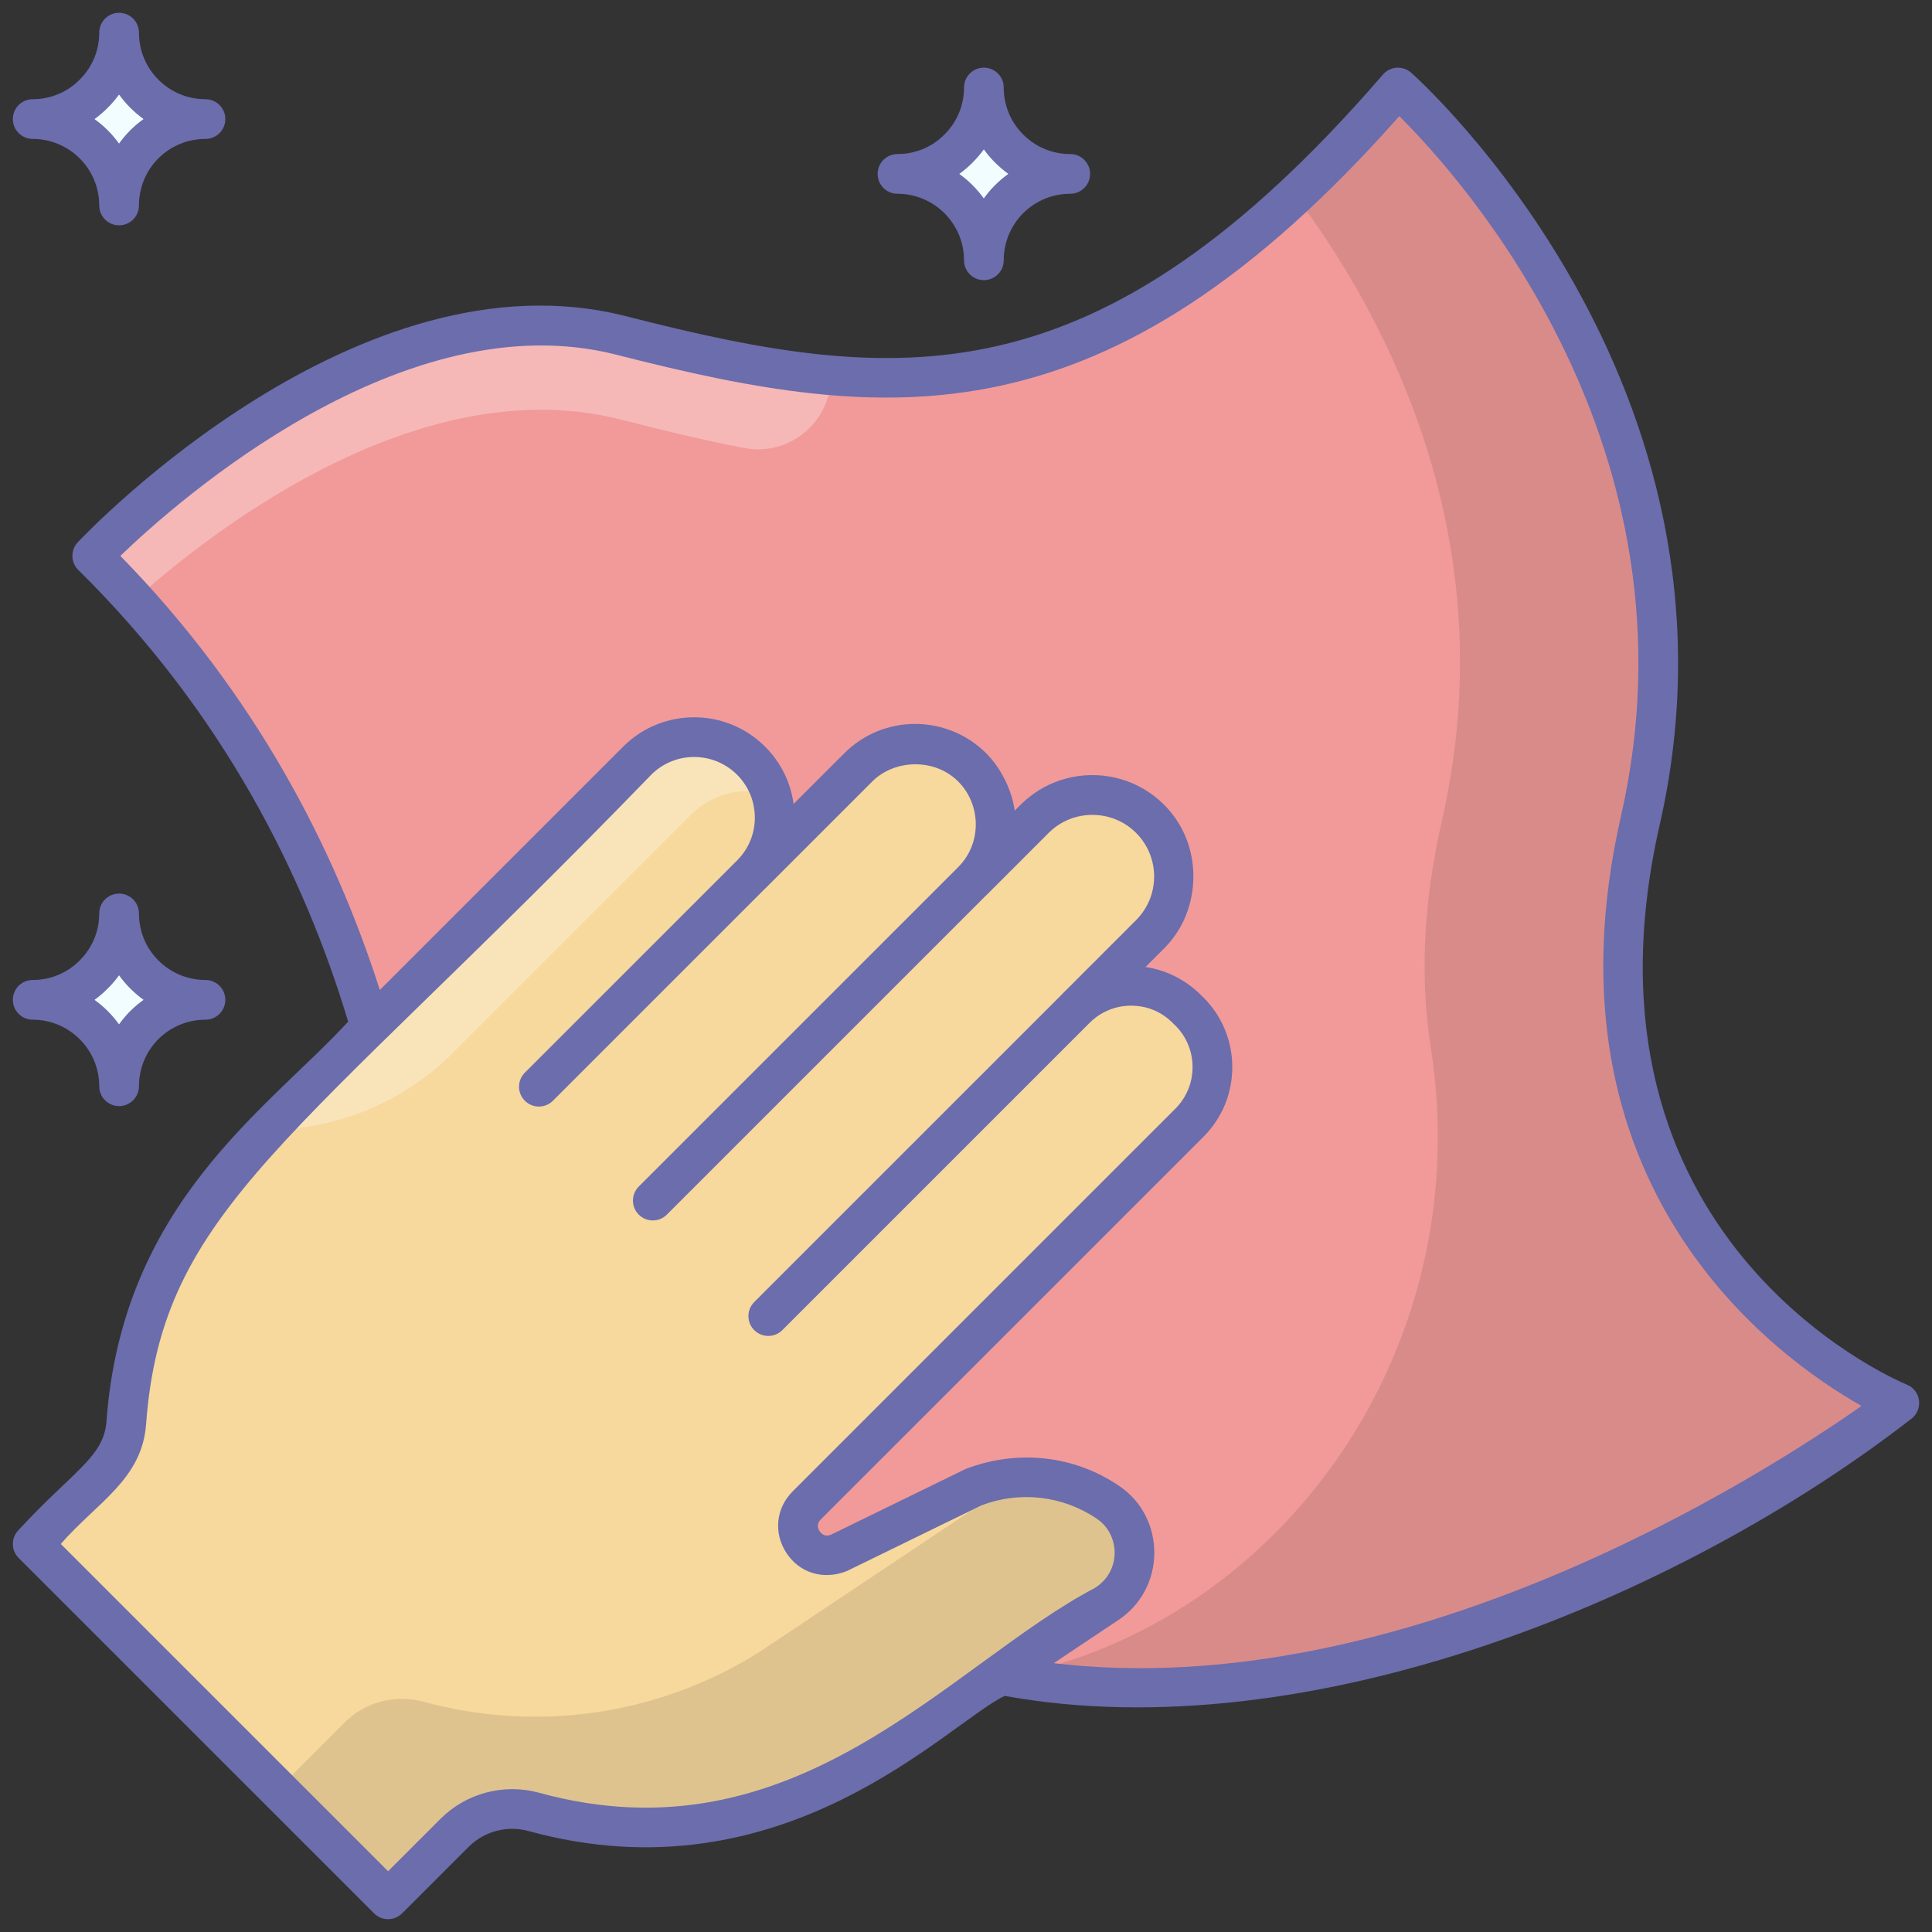 <svg id="_x33_4_Cleaning_1_" enable-background="new 0 0 128 128" height="512" viewBox="0 0 128 128" width="512" xmlns="http://www.w3.org/2000/svg"><rect x="0" y="0" width="128" height="128" fill="#333333" stroke="none"/><g id="_x33_4_Cleaning"><g><g><path d="m6.112 36.825s17.885-18.981 35.041-14.6 31.391 6.8 51.466-16.425c0 0 22.631 19.711 16.06 48.546-6.57 28.836 17.155 38.606 17.155 38.606s-30.661 23.811-59.862 17.97l-38.691-11.68c.002 0 5.842-35.771-21.169-62.417z" fill="#f19a99"/><path d="m55.057 24.918c-4.532-.401-9.101-1.472-13.899-2.7-17.153-4.368-35.045 14.601-35.045 14.601.977.957 1.915 1.935 2.792 2.932 5.685-5.067 19.189-15.279 32.254-11.948 2.785.712 5.493 1.373 8.162 1.88 2.98.566 5.736-1.732 5.736-4.765z" fill="#fff" opacity=".3"/><path d="m125.833 92.949s-30.06 23.357-59.002 18.132c18.191-3.571 31.077-21.842 27.965-41.649-.678-4.308-.579-9.315.738-15.079 4.209-18.491-3.59-33.231-9.734-41.429 2.194-2.035 4.468-4.408 6.822-7.121 0 0 22.62 19.707 16.057 48.55-6.563 28.822 17.154 38.596 17.154 38.596z" opacity=".1"/><path d="m53.446 99.731c-1.476 1.476.12 3.929 2.075 3.171l9.016-4.388c2.952-1.137 6.243-.758 8.856 1.017.219.14.419.319.598.499 1.775 1.775 1.516 4.867-.718 6.263l-15.499 10.353c-6.662 4.268-14.82 5.485-22.44 3.391-.459-.12-.937-.18-1.396-.18-1.416 0-2.793.539-3.81 1.576l-4.408 4.408-23.557-23.557 4.528-4.528c.937-.937 1.576-2.174 1.675-3.491.24-3.151.977-6.243 2.174-9.115 1.456-3.471 3.571-6.642 6.283-9.355l25.392-25.392c2.094-2.094 5.465-2.094 7.54 0 1.057 1.037 1.576 2.394 1.576 3.77s-.519 2.732-1.576 3.77l7.101-7.101c2.094-2.094 5.465-2.094 7.54 0h.02c2.055 2.055 2.075 5.426.04 7.5l4.089-4.089c2.114-2.114 5.545-2.114 7.639 0h.02c2.114 2.114 2.114 5.525 0 7.639l-4.947 4.947c2.035-2.035 5.346-2.035 7.38 0l.16.18c2.035 2.035 2.035 5.326 0 7.36z" fill="#f7d89d"/><path d="m73.273 106.293-15.499 10.353c-6.662 4.268-14.82 5.485-22.44 3.391-.459-.12-.937-.18-1.396-.18-1.416 0-2.793.539-3.81 1.576l-4.408 4.408-7.301-7.3 4.408-4.408c1.017-1.037 2.394-1.576 3.81-1.576.459 0 .937.06 1.396.18 7.62 2.094 15.778.878 22.44-3.391l15.499-10.352c.479-.299.858-.658 1.137-1.077 2.194-.219 4.408.339 6.283 1.616.219.14.419.319.598.499 1.776 1.773 1.517 4.865-.717 6.261z" opacity=".1"/><path d="m17.781 74.838c4.572 0 8.957-1.816 12.19-5.049l15.815-15.815c1.436-1.436 3.491-1.895 5.306-1.336-.239-.818-.678-1.596-1.337-2.234-2.074-2.094-5.445-2.094-7.54 0z" fill="#fff" opacity=".3"/><g fill="#f2fdff"><path d="m13.612 66.242c-1.583 0-3.012.641-4.051 1.672-1.031 1.039-1.672 2.468-1.672 4.051 0-3.166-2.565-5.723-5.723-5.723 1.575 0 3.012-.641 4.043-1.68 1.039-1.031 1.68-2.46 1.68-4.043 0 1.583.641 3.012 1.672 4.043 1.039 1.039 2.468 1.68 4.051 1.68z"/><path d="m70.907 11.522c-1.583 0-3.012.641-4.051 1.672-1.031 1.039-1.672 2.468-1.672 4.051 0-3.166-2.565-5.723-5.723-5.723 1.575 0 3.012-.641 4.043-1.68 1.039-1.031 1.68-2.46 1.68-4.043 0 1.583.641 3.012 1.672 4.043 1.04 1.039 2.468 1.68 4.051 1.68z"/><path d="m13.612 7.888c-1.583 0-3.012.641-4.051 1.672-1.031 1.04-1.672 2.468-1.672 4.051 0-3.166-2.565-5.723-5.723-5.723 1.575 0 3.012-.641 4.043-1.68 1.039-1.031 1.68-2.46 1.68-4.043 0 1.583.641 3.012 1.672 4.043 1.039 1.039 2.468 1.68 4.051 1.68z"/></g></g><g fill="#6b6dad"><path d="m126.337 91.736c-.926-.384-22.61-9.73-16.376-37.098 6.669-29.265-16.245-49.629-16.477-49.831-.535-.467-1.374-.431-1.86.132-18.983 21.962-32.179 20.598-50.146 16.011-17.692-4.522-35.571 14.175-36.323 14.973-.491.52-.475 1.337.033 1.839 9.586 9.457 14.935 20.147 17.878 29.924-5.314 5.784-14.956 12.001-16.012 26.483-.175 2.373-2.239 3.308-5.818 7.192-.514.514-.514 1.347 0 1.86l23.546 23.544c.257.257.594.385.93.385s.673-.128.93-.385l4.406-4.406c1.029-1.03 2.544-1.434 3.945-1.054 16.957 4.671 27.818-7.176 31.572-8.947 20.147 3.65 44.669-6.409 60.076-18.367.794-.617.631-1.867-.304-2.255zm-90.65 27.031c-2.311-.625-4.804.035-6.499 1.731l-3.476 3.476-21.685-21.683c2.399-2.75 5.381-4.274 5.651-7.93 1.051-14.327 9.788-18.576 33.471-43.035 1.566-1.565 4.113-1.565 5.687.006.757.757 1.174 1.765 1.174 2.84 0 1.061-.41 2.054-1.148 2.808l-14.089 14.087c-.514.514-.514 1.347 0 1.86.514.514 1.347.514 1.86 0l14.045-14.044c.005-.005.012-.006.017-.012l7.104-7.104c1.452-1.452 4.113-1.563 5.682.006 1.508 1.507 1.603 4.073.004 5.675-.134.134-18.524 18.523-21.165 21.164-.514.514-.514 1.347 0 1.86.514.514 1.347.514 1.86 0 22.751-22.75 13.964-13.963 21.149-21.148.005-.005.012-.006.017-.011l4.139-4.139c1.575-1.574 4.184-1.591 5.784.008.797.797 1.196 1.844 1.196 2.892-.001 1.045-.399 2.09-1.195 2.886l-4.949 4.95c-.004.004-.005.01-.009.014l-20.342 20.34c-.514.514-.514 1.347 0 1.86.514.514 1.347.514 1.86 0l20.38-20.378c.733-.72 1.699-1.118 2.726-1.118h.005c1.865.002 2.793 1.219 2.926 1.311.738.737 1.144 1.717 1.144 2.759 0 1.041-.406 2.022-1.144 2.759l-25.345 25.345c-1.115 1.116-1.286 2.754-.425 4.077.862 1.322 2.43 1.827 3.998 1.213l8.917-4.352c2.543-.978 5.399-.651 7.649.876 1.549 1.033 1.657 3.471-.125 4.591-9.64 5.066-19.794 18.261-36.849 13.56zm34.127-8.578 4.152-2.773c3.306-2.074 3.332-6.861.164-8.982-2.954-2.004-6.715-2.435-10.167-1.104l-8.92 4.354c-.407.157-.639-.083-.743-.24-.103-.158-.229-.47.081-.78l25.347-25.345c1.235-1.234 1.914-2.874 1.914-4.619s-.68-3.386-1.912-4.617c-.136-.101-1.434-1.665-3.839-2.015l1.238-1.238c1.178-1.177 1.796-2.688 1.915-4.231.147-1.892-.472-3.835-1.919-5.282-1.639-1.638-3.919-2.252-6.038-1.841-2.438.47-3.64 2.063-3.862 2.233-.167-1.268-.848-2.762-1.886-3.8-2.577-2.572-6.788-2.62-9.406 0l-3.356 3.355c-.193-1.432-.847-2.756-1.889-3.798-2.594-2.592-6.81-2.591-9.401 0l-16.123 16.122c-3.024-9.446-8.255-19.618-17.191-28.759 3.781-3.643 18.768-16.924 32.855-13.33 18.059 4.612 32.418 6.167 51.879-15.803 4.157 4.127 20.24 21.995 14.69 46.357-5.576 24.473 10.185 35.841 15.932 39.094-6.455 4.532-30.242 19.813-53.515 17.042z"/><path d="m2.167 67.558c2.43 0 4.407 1.977 4.407 4.408 0 .727.588 1.316 1.316 1.316s1.316-.589 1.316-1.316c0-1.176.459-2.286 1.282-3.117.839-.833 1.949-1.291 3.125-1.291.727 0 1.316-.589 1.316-1.316s-.588-1.316-1.316-1.316c-1.177 0-2.286-.46-3.121-1.294-.829-.83-1.286-1.936-1.286-3.113 0-.727-.588-1.316-1.316-1.316s-1.316.589-1.316 1.316c0 1.179-.459 2.283-1.299 3.116-.826.833-1.931 1.291-3.108 1.291-.727 0-1.316.589-1.316 1.316s.588 1.316 1.316 1.316zm4.968-2.062c.278-.274.528-.569.752-.878.222.308.47.601.744.875.276.275.569.525.88.748-.311.222-.606.472-.884.747-.274.275-.52.569-.741.878-.45-.625-.998-1.174-1.624-1.623.308-.223.601-.472.873-.747z"/><path d="m67.787 8.911c-.83-.829-1.287-1.935-1.287-3.112 0-.727-.588-1.316-1.316-1.316s-1.316.589-1.316 1.316c0 1.179-.459 2.283-1.299 3.116-.826.833-1.93 1.291-3.108 1.291-.727 0-1.316.589-1.316 1.316s.588 1.316 1.316 1.316c2.43 0 4.407 1.977 4.407 4.407 0 .727.588 1.316 1.316 1.316s1.316-.589 1.316-1.316c0-1.176.459-2.285 1.285-3.117.838-.832 1.947-1.29 3.122-1.29.727 0 1.316-.589 1.316-1.316s-.588-1.316-1.316-1.316c-1.177.001-2.286-.459-3.12-1.295zm-2.607 4.235c-.45-.625-.998-1.174-1.624-1.623.616-.445 1.186-1.017 1.625-1.626.449.624 1.002 1.174 1.624 1.623-.666.48-1.197 1.027-1.625 1.626z"/><path d="m.851 7.888c0 .727.588 1.316 1.316 1.316 2.43 0 4.407 1.977 4.407 4.408 0 .727.588 1.316 1.316 1.316s1.316-.589 1.316-1.316c0-1.176.459-2.286 1.282-3.117.839-.832 1.949-1.291 3.125-1.291.727 0 1.316-.589 1.316-1.316s-.588-1.316-1.316-1.316c-1.177 0-2.286-.46-3.121-1.295-.829-.83-1.286-1.936-1.286-3.113 0-.727-.588-1.316-1.316-1.316s-1.316.591-1.316 1.317c0 1.179-.459 2.283-1.299 3.116-.826.833-1.931 1.291-3.108 1.291-.728 0-1.316.589-1.316 1.316zm6.284-.746c.278-.274.528-.569.752-.878.222.308.47.601.744.875.276.275.57.525.88.748-.311.223-.607.472-.884.747-.274.275-.52.569-.741.878-.45-.625-.998-1.174-1.624-1.623.308-.223.601-.472.873-.747z"/></g></g></g></svg>